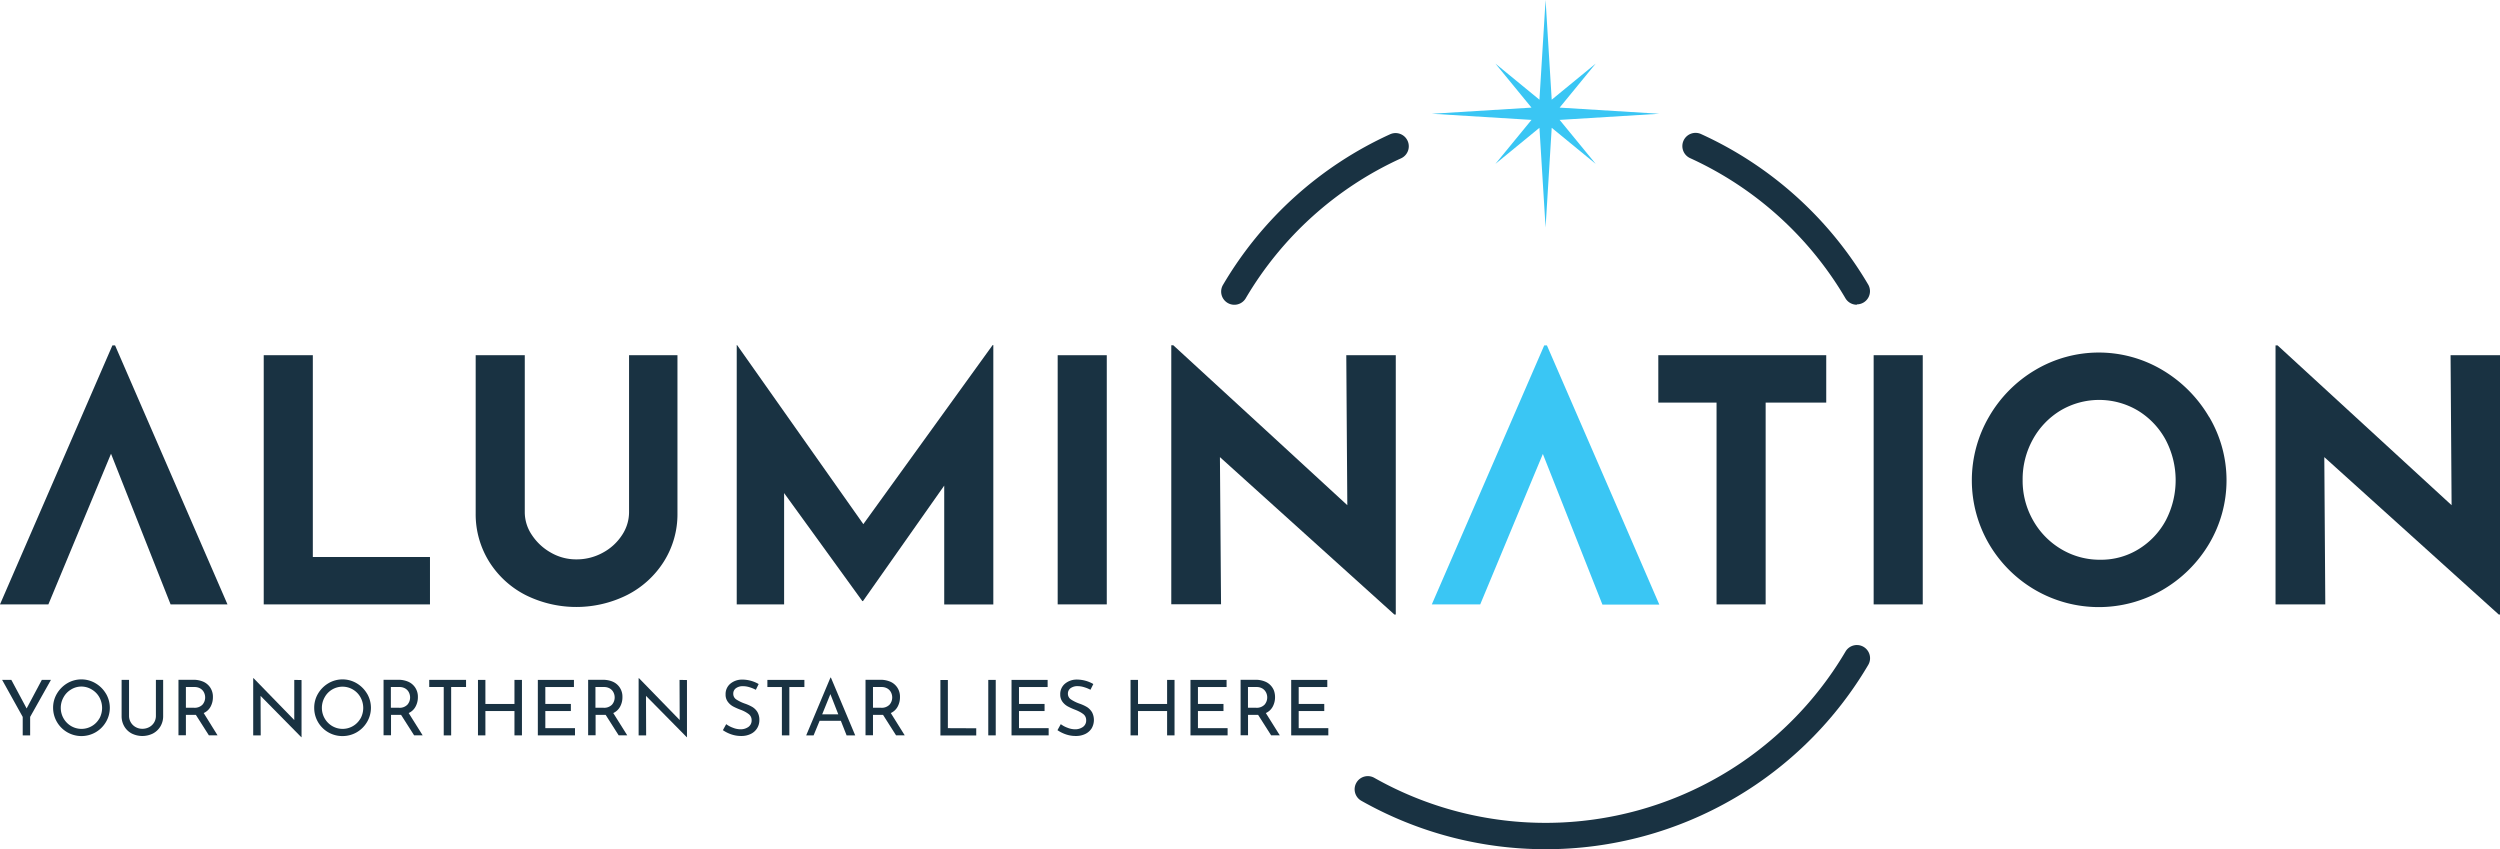 <svg id="Layer_1" data-name="Layer 1" xmlns="http://www.w3.org/2000/svg" viewBox="0 0 830.97 282.27"><defs><style>.cls-1{fill:#3ac6f4;}.cls-2{fill:#193242;}</style></defs><title>branding</title><polygon class="cls-1" points="518.4 39.85 530.39 54.47 515.77 42.48 513.73 75.62 511.69 42.48 497.06 54.47 509.05 39.85 475.92 37.81 509.05 35.77 497.06 21.14 511.69 33.14 513.73 0 515.77 33.14 530.39 21.14 518.4 35.77 551.54 37.81 518.4 39.85"/><path class="cls-1" d="M893.18,594.36l-23.49-54.11h-.9l-17.44,40.19-19.92,45.89h16.09l17.48-42,3.34-8q2.06,5.2,4.12,10.41,7.83,19.83,15.68,39.66h18.91Z" transform="translate(-355.51 -425.44)"/><path class="cls-2" d="M906.71,543.51v15.75h19.36v67.07h16.32V559.26h20.14V543.51Z" transform="translate(-355.51 -425.44)"/><path class="cls-2" d="M978.29,543.51v82.82h16.32V543.51Z" transform="translate(-355.51 -425.44)"/><path class="cls-2" d="M1089.76,564a43.93,43.93,0,0,0-15.53-15.59,41.34,41.34,0,0,0-42.2,0A43,43,0,0,0,1016.61,564a42,42,0,0,0,0,42.2A42.52,42.52,0,0,0,1032,621.55a42.14,42.14,0,0,0,42.26,0,43.29,43.29,0,0,0,15.53-15.36,41.34,41.34,0,0,0,0-42.2Zm-14.35,34.38a25.15,25.15,0,0,1-9,9.56,23.69,23.69,0,0,1-12.72,3.55,24.94,24.94,0,0,1-13.11-3.55,25.82,25.82,0,0,1-9.34-9.62,26.53,26.53,0,0,1-3.43-13.28,27.32,27.32,0,0,1,3.37-13.5,25.69,25.69,0,0,1,9.17-9.62,25.18,25.18,0,0,1,25.78,0,25.69,25.69,0,0,1,9.17,9.62,28.82,28.82,0,0,1,.11,26.84Z" transform="translate(-355.51 -425.44)"/><path class="cls-2" d="M1170.05,543.51l.34,49.85-57.84-53.12h-.68v86.09h16.54l-.33-48.95,58,52.33h.45v-86.2Z" transform="translate(-355.51 -425.44)"/><path class="cls-2" d="M459.49,610.58V543.51H443.17v82.82h55.26V610.58Z" transform="translate(-355.51 -425.44)"/><path class="cls-2" d="M564.6,543.51v52.21a13.74,13.74,0,0,1-2.31,7.54,17.4,17.4,0,0,1-6.36,5.86,18,18,0,0,1-8.89,2.25,16.75,16.75,0,0,1-8.44-2.25,18.21,18.21,0,0,1-6.3-5.86,13.49,13.49,0,0,1-2.36-7.54V543.51H513.62v52.55a29.79,29.79,0,0,0,4.44,16,30.74,30.74,0,0,0,12.1,11.14,37.83,37.83,0,0,0,33.82,0,31,31,0,0,0,12.21-11.14,29.49,29.49,0,0,0,4.5-16V543.51Z" transform="translate(-355.51 -425.44)"/><path class="cls-2" d="M685.46,540.13,645.2,595.88l-2.73,3.78-1.4-2L600.5,540.13h-.11v86.2h15.75v-37l10.87,15,15.13,20.9h.22l27-38.38v39.5h16.32v-86.2Z" transform="translate(-355.51 -425.44)"/><path class="cls-2" d="M707.07,543.51v82.82h16.32V543.51Z" transform="translate(-355.51 -425.44)"/><path class="cls-2" d="M803,543.51l.19,28.39.15,21.46-25-23-32.83-30.15h-.68v86.09h16.54L761,577.38l58,52.33h.45v-86.2Z" transform="translate(-355.51 -425.44)"/><path class="cls-2" d="M393.76,540.25h-.89l-37.36,86.08h16.08l20.82-50.07,19.8,50.07h18.91Z" transform="translate(-355.51 -425.44)"/><path class="cls-2" d="M869.24,707.71a124.42,124.42,0,0,1-61.29-16.13,4.38,4.38,0,0,1,4.32-7.62,115.75,115.75,0,0,0,115.38-.83,113,113,0,0,0,12.29-8.29,115.49,115.49,0,0,0,29-32.84,4.38,4.38,0,0,1,7.55,4.45,124.23,124.23,0,0,1-31.16,35.32,121.53,121.53,0,0,1-13.23,8.92A124.19,124.19,0,0,1,869.24,707.71Z" transform="translate(-355.51 -425.44)"/><path class="cls-2" d="M972.69,526.73a4.38,4.38,0,0,1-3.78-2.15A115.45,115.45,0,0,0,917.28,478a4.38,4.38,0,1,1,3.64-8,124.17,124.17,0,0,1,55.54,50,4.38,4.38,0,0,1-3.77,6.61Z" transform="translate(-355.51 -425.44)"/><path class="cls-2" d="M765.79,526.74a4.38,4.38,0,0,1-3.77-6.61,124.13,124.13,0,0,1,55.54-50.06,4.38,4.38,0,1,1,3.64,8,115.43,115.43,0,0,0-51.64,46.54A4.38,4.38,0,0,1,765.79,526.74Z" transform="translate(-355.51 -425.44)"/><path class="cls-2" d="M369.41,651.43l-5.05,9.49-5.08-9.49h-3.06l6.84,12.3v6.14h2.47v-6.14l6.91-12.3Z" transform="translate(-355.51 -425.44)"/><path class="cls-2" d="M390.72,656a9.78,9.78,0,0,0-3.46-3.45,9.21,9.21,0,0,0-9.4,0,9.86,9.86,0,0,0-3.43,3.45,9.1,9.1,0,0,0-1.27,4.69,9.42,9.42,0,0,0,14.11,8.16,9.44,9.44,0,0,0,3.46-3.44,9.26,9.26,0,0,0,0-9.41Zm-2.17,8.23a6.83,6.83,0,0,1-9.41,2.54,7,7,0,0,1-3.43-6,7.09,7.09,0,0,1,.91-3.54,6.78,6.78,0,0,1,2.48-2.59,6.55,6.55,0,0,1,3.47-1,6.68,6.68,0,0,1,3.47,1,6.86,6.86,0,0,1,2.5,2.57,7.37,7.37,0,0,1,0,7.08Z" transform="translate(-355.51 -425.44)"/><path class="cls-2" d="M407.33,651.43v11.91a4.28,4.28,0,0,1-.58,2.22,4.21,4.21,0,0,1-1.63,1.56,4.76,4.76,0,0,1-2.31.56,4.42,4.42,0,0,1-2.22-.57,4.28,4.28,0,0,1-1.6-1.56,4.22,4.22,0,0,1-.59-2.21V651.43h-2.47v12a6.69,6.69,0,0,0,.91,3.48,6.17,6.17,0,0,0,2.48,2.35,7.92,7.92,0,0,0,7,0,6.35,6.35,0,0,0,2.5-2.35,6.6,6.6,0,0,0,.92-3.48v-12Z" transform="translate(-355.51 -425.44)"/><path class="cls-2" d="M423.22,662.45a4.88,4.88,0,0,0,2.31-2.17,6.61,6.61,0,0,0,.75-3.13,5.55,5.55,0,0,0-.84-3.1,5.37,5.37,0,0,0-2.32-2,8.21,8.21,0,0,0-3.37-.66h-4.92v18.44h2.47v-6.78H420a4.72,4.72,0,0,0,.61,0l4.33,6.81h2.88ZM420,660.69H417.3V653.8h2.86a3.65,3.65,0,0,1,2,.53,3.11,3.11,0,0,1,1.17,1.31,3.71,3.71,0,0,1,.37,1.61,3.61,3.61,0,0,1-.88,2.4A3.58,3.58,0,0,1,420,660.69Z" transform="translate(-355.51 -425.44)"/><path class="cls-2" d="M453.32,651.43l0,13.34-13.52-13.9h-.13v19h2.5l-.05-13.13,13.54,13.74h.08v-19Z" transform="translate(-355.51 -425.44)"/><path class="cls-2" d="M477.51,656a9.83,9.83,0,0,0-3.45-3.45,9.21,9.21,0,0,0-9.4,0,9.8,9.8,0,0,0-3.44,3.45,9.1,9.1,0,0,0-1.27,4.69,9.34,9.34,0,0,0,9.41,9.41,9.36,9.36,0,0,0,4.71-1.25,9.49,9.49,0,0,0,3.45-3.44,9.26,9.26,0,0,0,0-9.41Zm-2.17,8.23a6.83,6.83,0,0,1-9.41,2.54,7,7,0,0,1-3.43-6,7.09,7.09,0,0,1,.91-3.54,6.78,6.78,0,0,1,2.48-2.59,6.78,6.78,0,0,1,6.94,0,6.86,6.86,0,0,1,2.5,2.57,7.31,7.31,0,0,1,0,7.08Z" transform="translate(-355.51 -425.44)"/><path class="cls-2" d="M491.35,662.45a4.9,4.9,0,0,0,2.3-2.17,6.5,6.5,0,0,0,.76-3.13,5.47,5.47,0,0,0-.85-3.1,5.32,5.32,0,0,0-2.32-2,8.17,8.17,0,0,0-3.37-.66H483v18.44h2.48v-6.78h2.73a4.61,4.61,0,0,0,.61,0l4.34,6.81H496Zm-3.24-1.76h-2.68V653.8h2.85a3.65,3.65,0,0,1,2,.53,3.11,3.11,0,0,1,1.17,1.31,3.71,3.71,0,0,1,.37,1.61,3.61,3.61,0,0,1-.88,2.4A3.55,3.55,0,0,1,488.11,660.69Z" transform="translate(-355.51 -425.44)"/><path class="cls-2" d="M498.18,651.43v2.37H503v16.07h2.47V653.8h4.95v-2.37Z" transform="translate(-355.51 -425.44)"/><path class="cls-2" d="M526.51,651.43v8h-9.66v-8h-2.47v18.44h2.47v-8.09h9.66v8.09H529V651.43Z" transform="translate(-355.51 -425.44)"/><path class="cls-2" d="M536.77,667.47v-5.69h8.49v-2.36h-8.49V653.8h9.51v-2.37h-12v18.44h12.35v-2.4Z" transform="translate(-355.51 -425.44)"/><path class="cls-2" d="M559.35,662.45a4.9,4.9,0,0,0,2.3-2.17,6.49,6.49,0,0,0,.75-3.13,5.47,5.47,0,0,0-.84-3.1,5.32,5.32,0,0,0-2.32-2,7.43,7.43,0,0,0-1.79-.53,9,9,0,0,0-1.58-.13H551v18.44h2.48v-6.78h2.73a4.72,4.72,0,0,0,.61,0l4.33,6.81H564Zm-3.25-1.76h-2.67V653.8h2.85a3.65,3.65,0,0,1,2,.53,3.11,3.11,0,0,1,1.17,1.31,3.71,3.71,0,0,1,.37,1.61,3.61,3.61,0,0,1-.88,2.4A3.58,3.58,0,0,1,556.1,660.69Z" transform="translate(-355.51 -425.44)"/><path class="cls-2" d="M581.38,651.43l.05,13.34-13.52-13.9h-.13v19h2.5l-.05-13.13,13.55,13.74h.07v-19Z" transform="translate(-355.51 -425.44)"/><path class="cls-2" d="M607.28,662.13a5.08,5.08,0,0,0-1.63-1.66,14,14,0,0,0-2.41-1.11,13.3,13.3,0,0,1-3-1.43,2.22,2.22,0,0,1-1-1.88,2.19,2.19,0,0,1,.88-1.85,3.8,3.8,0,0,1,2.38-.68,7.25,7.25,0,0,1,2.12.34,11.61,11.61,0,0,1,2.12.86l.94-1.91a10.88,10.88,0,0,0-5.53-1.48,6.06,6.06,0,0,0-3.95,1.42,4.44,4.44,0,0,0-1.51,3.5,3.91,3.91,0,0,0,.74,2.46,5.45,5.45,0,0,0,1.77,1.55,21.6,21.6,0,0,0,2.59,1.14,10.34,10.34,0,0,1,2.61,1.42,2.48,2.48,0,0,1,.94,2,2.6,2.6,0,0,1-1.11,2.27,4.48,4.48,0,0,1-2.59.76,6.89,6.89,0,0,1-2.48-.5,8.69,8.69,0,0,1-2.27-1.21l-1.1,2a11.47,11.47,0,0,0,2.78,1.39,9.91,9.91,0,0,0,3.29.54,7,7,0,0,0,3.2-.68,5,5,0,0,0,2.85-4.56A5.12,5.12,0,0,0,607.28,662.13Z" transform="translate(-355.51 -425.44)"/><path class="cls-2" d="M610.58,651.43v2.37h4.82v16.07h2.48V653.8h5v-2.37Z" transform="translate(-355.51 -425.44)"/><path class="cls-2" d="M631.7,650.67h-.16l-8.06,19.2h2.46l2-4.84H635l1.91,4.84h2.86Zm-2.91,12.21,2.73-6.73,2.63,6.73Z" transform="translate(-355.51 -425.44)"/><path class="cls-2" d="M651.6,662.45a4.9,4.9,0,0,0,2.3-2.17,6.49,6.49,0,0,0,.75-3.13,5.47,5.47,0,0,0-.84-3.1,5.32,5.32,0,0,0-2.32-2,8.21,8.21,0,0,0-3.37-.66H643.2v18.44h2.48v-6.78h2.73a4.72,4.72,0,0,0,.61,0l4.33,6.81h2.88Zm-3.25-1.76h-2.67V653.8h2.85a3.65,3.65,0,0,1,2,.53,3.11,3.11,0,0,1,1.17,1.31,3.71,3.71,0,0,1,.37,1.61,3.61,3.61,0,0,1-.88,2.4A3.58,3.58,0,0,1,648.35,660.69Z" transform="translate(-355.51 -425.44)"/><path class="cls-2" d="M670.57,667.47v-16h-2.48v18.44H680v-2.4Z" transform="translate(-355.51 -425.44)"/><path class="cls-2" d="M684,651.43v18.44h2.48V651.43Z" transform="translate(-355.51 -425.44)"/><path class="cls-2" d="M694.21,667.47v-5.69h8.5v-2.36h-8.5V653.8h9.52v-2.37h-12v18.44h12.34v-2.4Z" transform="translate(-355.51 -425.44)"/><path class="cls-2" d="M718.45,662.13a4.83,4.83,0,0,0-.49-.67,5.11,5.11,0,0,0-1.14-1,13.72,13.72,0,0,0-2.41-1.11,13,13,0,0,1-2.94-1.43,2.23,2.23,0,0,1-1-1.88,2.19,2.19,0,0,1,.88-1.85,3.83,3.83,0,0,1,2.39-.68,7.18,7.18,0,0,1,2.11.34,11.34,11.34,0,0,1,2.12.86l.95-1.91a11,11,0,0,0-5.54-1.48,6.06,6.06,0,0,0-3.94,1.42,4.45,4.45,0,0,0-1.52,3.5,4,4,0,0,0,.74,2.46,5.48,5.48,0,0,0,1.78,1.55A21.61,21.61,0,0,0,713,661.4a14,14,0,0,1,1.72.82,8.62,8.62,0,0,1,.89.6,2.47,2.47,0,0,1,.93,2,2.58,2.58,0,0,1-1.11,2.27,4.44,4.44,0,0,1-2.59.76,6.88,6.88,0,0,1-2.47-.5,8.7,8.7,0,0,1-2.27-1.21l-1.1,2a11.47,11.47,0,0,0,2.78,1.39,9.83,9.83,0,0,0,3.29.54,7,7,0,0,0,3.2-.68,5.17,5.17,0,0,0,2.11-1.89,5.57,5.57,0,0,0,.08-5.37Z" transform="translate(-355.51 -425.44)"/><path class="cls-2" d="M743.44,651.43v8h-9.67v-8h-2.48v18.44h2.48v-8.09h9.67v8.09h2.47V651.43Z" transform="translate(-355.51 -425.44)"/><path class="cls-2" d="M753.69,667.47v-5.69h8.49v-2.36h-8.49V653.8h9.52v-2.37h-12v18.44h12.34v-2.4Z" transform="translate(-355.51 -425.44)"/><path class="cls-2" d="M776.26,662.45a4.88,4.88,0,0,0,2.31-2.17,6.61,6.61,0,0,0,.75-3.13,6.33,6.33,0,0,0-.18-1.54,4.72,4.72,0,0,0-.66-1.56,5.32,5.32,0,0,0-2.32-2,8.21,8.21,0,0,0-3.37-.66h-4.92v18.44h2.47v-6.78h2.73a4.79,4.79,0,0,0,.62,0l4.33,6.81h2.88ZM773,660.69h-2.68V653.8h2.86a3.65,3.65,0,0,1,2,.53,3.12,3.12,0,0,1,1.11,1.21.33.33,0,0,1,.06.1,3.71,3.71,0,0,1,.37,1.61,3.61,3.61,0,0,1-.88,2.4A3.58,3.58,0,0,1,773,660.69Z" transform="translate(-355.51 -425.44)"/><path class="cls-2" d="M787.18,667.47v-5.69h8.5v-2.36h-8.5V653.8h9.51v-2.37h-12v18.44h12.34v-2.4Z" transform="translate(-355.51 -425.44)"/></svg>